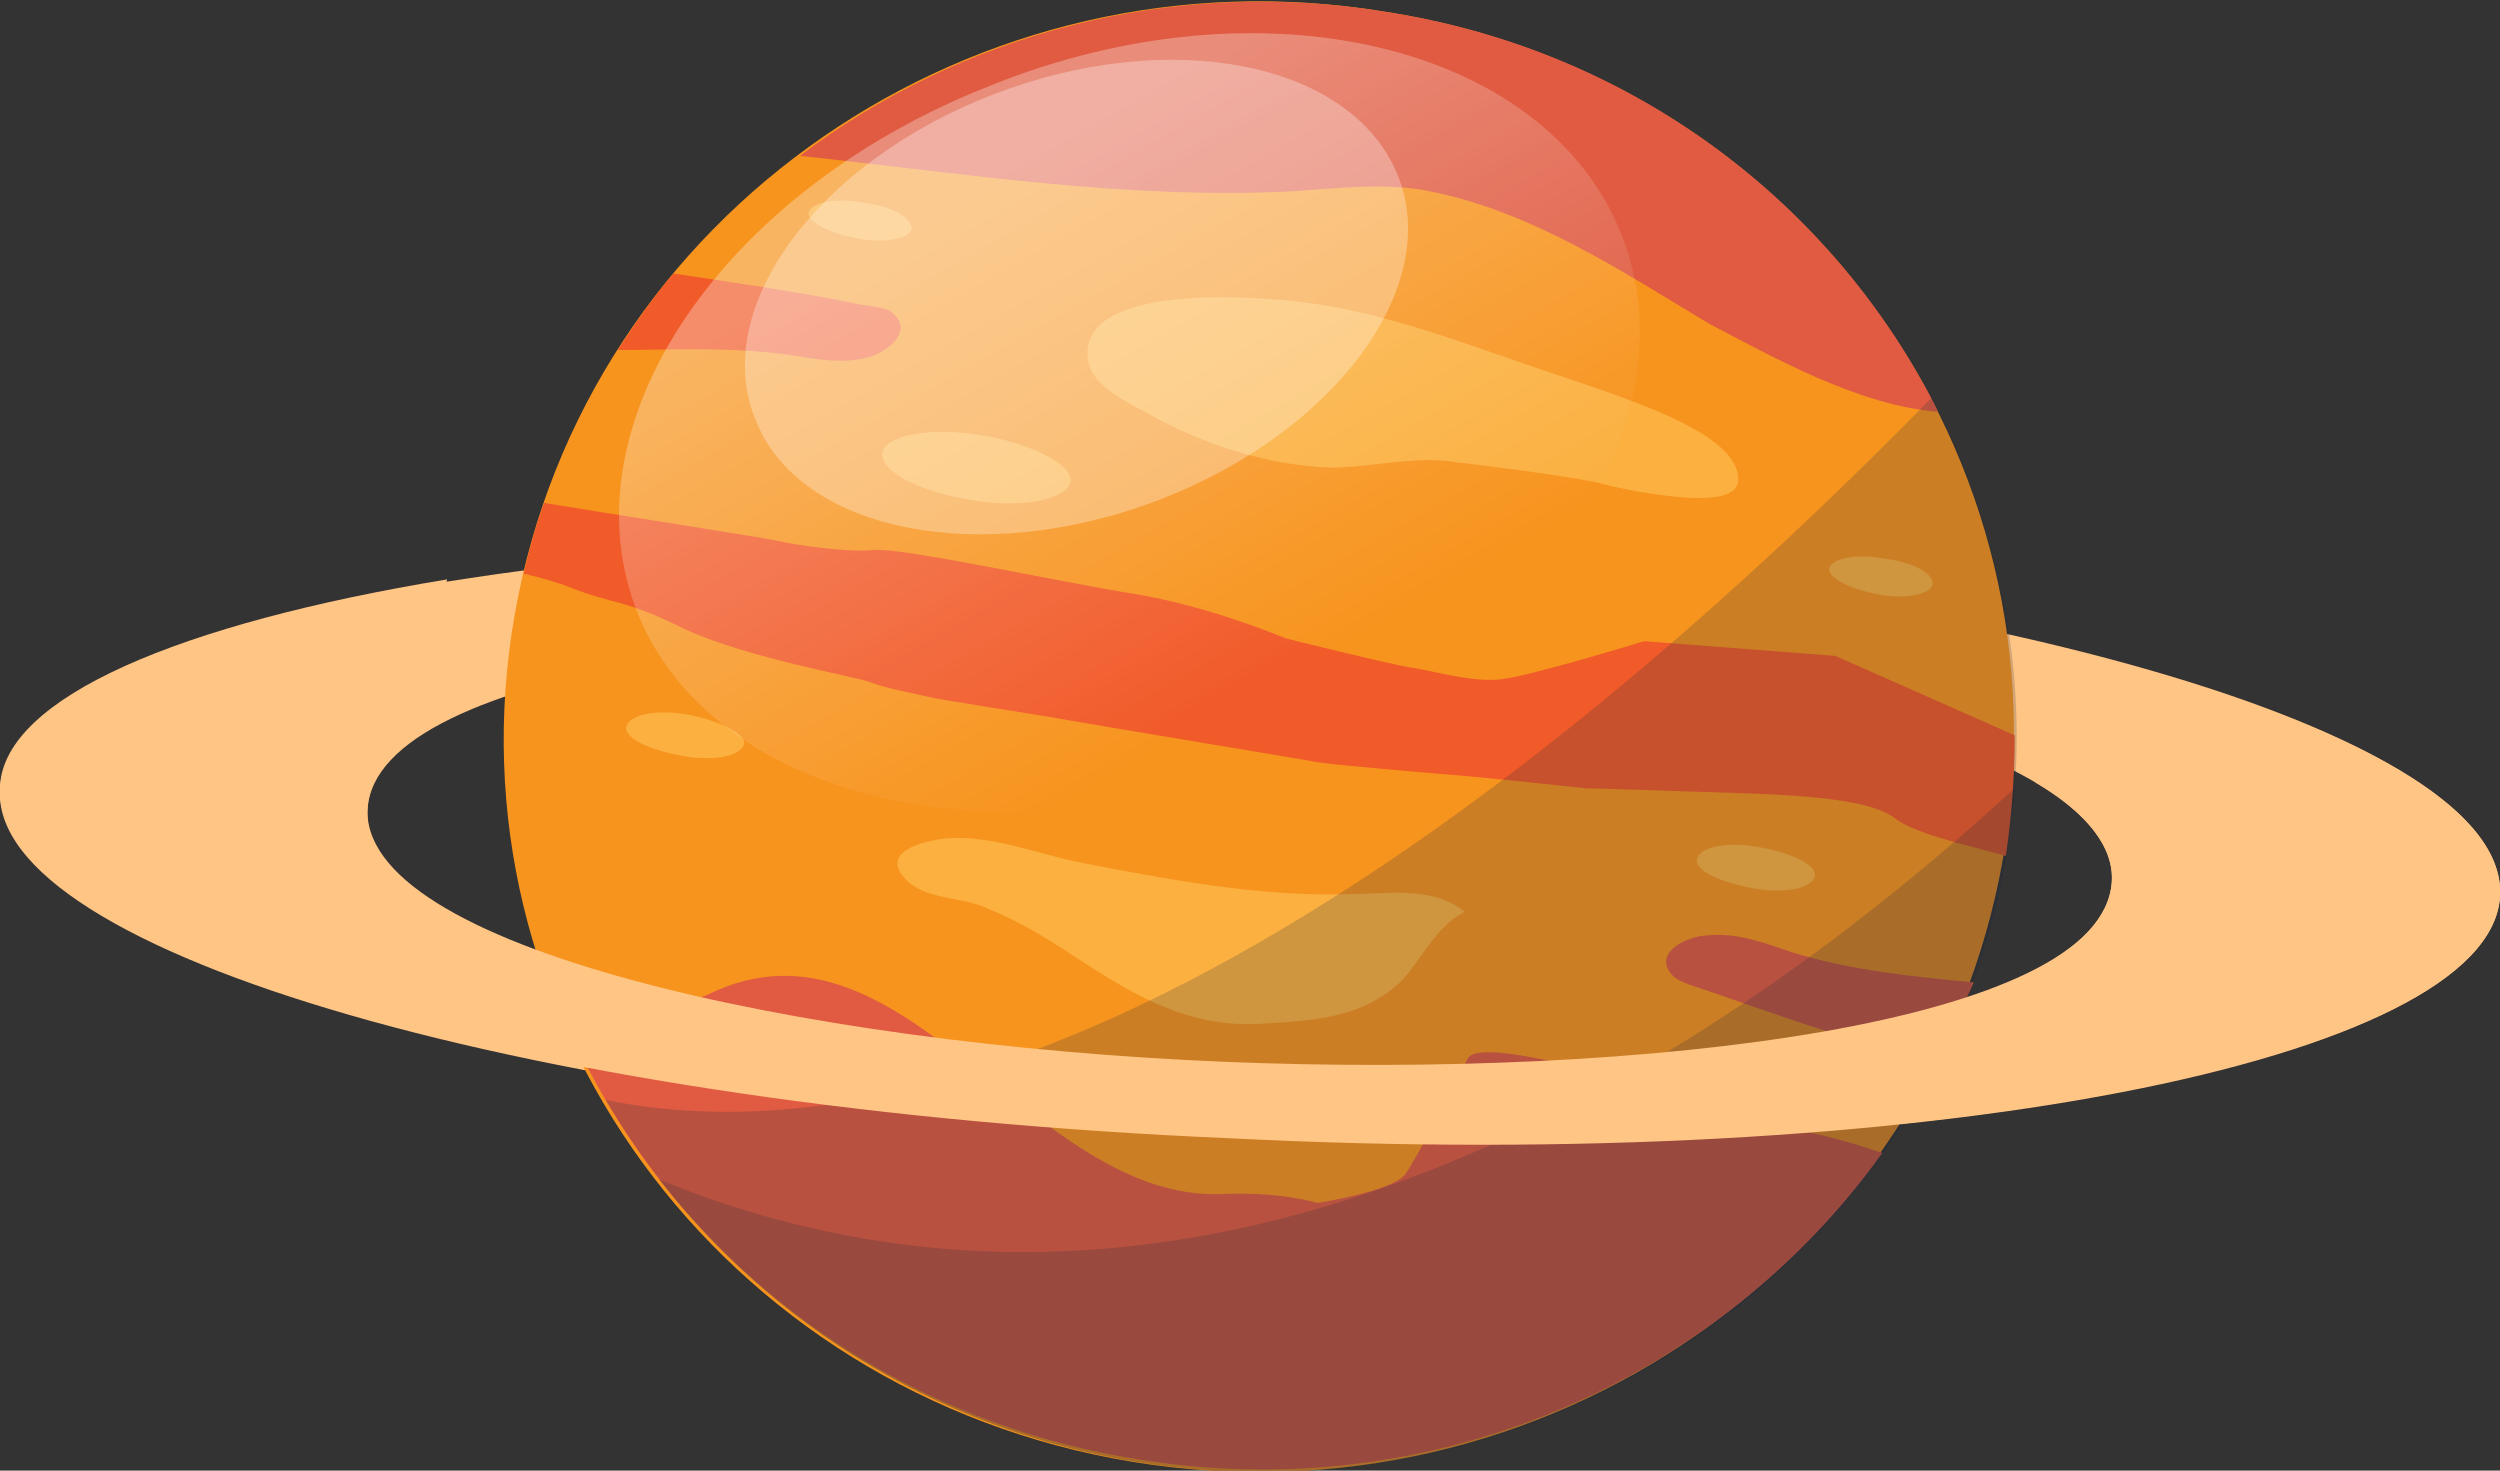 <?xml version="1.0" encoding="utf-8"?>
<!-- Generator: Adobe Illustrator 25.1.0, SVG Export Plug-In . SVG Version: 6.00 Build 0)  -->
<svg version="1.1" id="Слой_1" xmlns="http://www.w3.org/2000/svg" xmlns:xlink="http://www.w3.org/1999/xlink" x="0px" y="0px"
	 viewBox="0 0 85 50" style="enable-background:new 0 0 85 50;" xml:space="preserve">
<rect x="0" y="0" width="85" height="50" fill="#333333" stroke="none"/>
<style type="text/css">
	.st0{fill:#FFC585;}
	.st1{fill:#F7941E;}
	.st2{fill:#FBB040;}
	.st3{fill:#E05B41;}
	.st4{fill:#F15A29;}
	.st5{opacity:0.2;fill:#212A3C;}
	.st6{opacity:0.3;fill:url(#SVGID_1_);}
	.st7{opacity:0.3;fill:#FFFFFF;}
</style>
<g>
	<path class="st0" d="M43.2,18.5c-23.5-1-42.8,2.7-43.2,8.3c-0.4,5.6,18.3,11,41.8,12c23.5,1,42.8-2.7,43.2-8.3
		C85.4,24.9,66.7,19.5,43.2,18.5z M41.6,36.2c-14.4-0.6-29.5-3.9-29.1-8.7c0.3-4.8,15.8-6.7,30.2-6.1C57,22,72.1,25.2,71.8,30
		C71.4,34.9,56,36.8,41.6,36.2z"/>
	<g>
		<g>
			<path class="st1" d="M68.1,29.2c-2.4,13.6-15.6,22.8-29.6,20.5c-14-2.3-23.4-15.2-21-28.8C19.9,7.2,33.2-1.9,47.1,0.4
				C61.1,2.6,70.5,15.5,68.1,29.2z"/>
			<g>
				<path class="st2" d="M56.4,14c-1.2-0.5-2.4-0.9-3.6-1.3c-2.7-0.9-5.4-2-8.3-2.4c-1.4-0.2-8-0.8-7.5,2c0.2,0.9,1.4,1.4,2.1,1.8
					c1.8,1,3.9,1.7,6.1,1.8c1.4,0,2.8-0.4,4.2-0.2c1.6,0.2,3.3,0.4,4.9,0.7c0.3,0.1,1.6,0.4,2.8,0.5c1.1,0.1,2,0,2-0.6
					C59.1,15.2,57.3,14.4,56.4,14z"/>
				<path class="st3" d="M65.9,14C62.4,7,55.6,1.7,47.1,0.4c-7.3-1.2-14.5,0.8-19.9,4.9C32.8,5.9,38.4,6.8,44,6.5
					c1.5-0.1,3.1-0.3,4.6,0c3.5,0.7,6.5,2.7,9.5,4.5C60.2,12.1,63.2,13.8,65.9,14z"/>
				<path class="st3" d="M61,32.4c-0.9-0.3-1.9-0.7-2.9-0.6c-0.7,0-2,0.6-1.2,1.4c0.2,0.2,0.9,0.4,1.2,0.5c2,0.7,4,1.4,6.1,2
					c0.6,0.2,1.1,0.3,1.7,0.4c0.4-0.9,0.8-1.8,1.2-2.7C65,33.2,63,33,61,32.4z"/>
				<path class="st3" d="M61,38.4c-1-0.2-10.6-3.5-11.1-2.4c-0.5,1-1.7,3.3-2.1,3.9c-0.4,0.6-3,1-3,1s-1.3-0.4-3.3-0.3
					c-6.5,0.2-10.8-10-17.4-6.8c-1.2,0.6-3.8-0.1-4.9,0.1c-0.1,0-0.2,0-0.3,0c3.1,8,10.4,14.2,19.7,15.7
					c10.1,1.7,19.9-2.7,25.4-10.4C63.1,38.9,62.1,38.6,61,38.4z"/>
				<path class="st2" d="M36.6,29.3c-1.4-0.3-2.9-0.9-4.4-0.8c-0.9,0.1-2.4,0.5-1.3,1.5c0.7,0.6,1.9,0.5,2.7,0.9c1,0.4,2,1,2.9,1.6
					c2,1.3,3.9,2.5,6.5,2.3c1.7-0.1,3.3-0.2,4.6-1.4c0.7-0.7,1.2-1.9,2.2-2.4c-1.1-0.9-2.7-0.6-3.9-0.6
					C42.8,30.5,39.7,29.9,36.6,29.3z"/>
				<path class="st4" d="M26.3,12c1,0.1,2,0.4,3,0.2c0.7-0.1,1.9-0.9,1-1.6c-0.3-0.2-1-0.2-1.3-0.3c-2-0.4-4.1-0.7-6.1-1
					c-0.7,0.8-1.3,1.7-1.9,2.6C22.7,11.9,24.5,11.8,26.3,12z"/>
				<path class="st4" d="M19.2,19.9c1.7,0.7,1.9,0.4,4.1,1.5c2.2,1,5.8,1.6,6.3,1.8c0.5,0.2,1.6,0.4,2,0.5c0.4,0.1,3.7,0.6,4.8,0.8
					c1.1,0.2,7.8,1.3,8.3,1.4c0.5,0.1,4.1,0.4,5.3,0.5c1.1,0.1,3.9,0.4,3.9,0.4s0.3,0,3.2,0.1c2.9,0.1,6.2,0.1,7.3,0.9
					c0.6,0.5,2.3,0.9,3.8,1.3c0.2-1.4,0.3-2.7,0.3-4.1l-6.1-2.7l-6.5-0.5c0,0-3.9,1.2-4.9,1.3c-1,0.1-2.3-0.3-3-0.4
					c-0.7-0.1-4.3-1-4.3-1s-2.6-1.1-5.1-1.5c-2.5-0.4-8-1.6-8.9-1.5c-0.9,0.1-2.8-0.2-3.2-0.3c-0.4-0.1-6.2-1-8-1.3
					c-0.3,0.8-0.5,1.6-0.7,2.4C18.2,19.6,18.6,19.7,19.2,19.9z"/>
			</g>
			<path class="st2" d="M36.4,16.4C36.2,17,34.7,17.3,33,17c-1.8-0.3-3.1-1-3-1.6c0.1-0.6,1.6-0.9,3.4-0.6
				C35.1,15.1,36.5,15.8,36.4,16.4z"/>
			<path class="st2" d="M61.7,29.8c-0.1,0.4-1,0.6-2.1,0.4c-1.1-0.2-2-0.6-1.9-1c0.1-0.4,1-0.6,2.1-0.4S61.8,29.4,61.7,29.8z"/>
			<path class="st2" d="M25.3,25.3c-0.1,0.4-1,0.6-2.1,0.4c-1.1-0.2-2-0.6-1.9-1c0.1-0.4,1-0.6,2.1-0.4C24.5,24.5,25.4,25,25.3,25.3
				z"/>
			<path class="st2" d="M65.7,19.9c-0.1,0.3-0.9,0.5-1.9,0.3c-1-0.2-1.7-0.6-1.6-0.9c0.1-0.3,0.9-0.5,1.9-0.3
				C65,19.1,65.8,19.5,65.7,19.9z"/>
			<path class="st2" d="M46.6,38.3c-0.1,0.3-0.9,0.5-1.9,0.3c-1-0.2-1.7-0.6-1.6-0.9c0.1-0.3,0.9-0.5,1.9-0.3
				C45.9,37.5,46.7,37.9,46.6,38.3z"/>
			<path class="st2" d="M31,7.8c-0.1,0.3-0.9,0.5-1.9,0.3c-1-0.2-1.7-0.6-1.6-0.9c0.1-0.3,0.9-0.5,1.9-0.3C30.3,7,31,7.4,31,7.8z"/>
		</g>
		<g>
			<path class="st5" d="M20.6,37.4c3.7,6.3,10.1,11,18,12.3c14,2.3,27.2-6.9,29.6-20.5c1-5.6-0.1-11-2.5-15.7
				C56.5,22.9,36.9,40.7,20.6,37.4z"/>
			<path class="st5" d="M22.4,40.1c3.8,4.9,9.5,8.5,16.2,9.6c14,2.3,27.2-6.9,29.6-20.5c0.1-0.8,0.2-1.6,0.3-2.4
				C59,35.5,41.4,47.9,22.4,40.1z"/>
		</g>
		
			<linearGradient id="SVGID_1_" gradientUnits="userSpaceOnUse" x1="29.06" y1="78.087" x2="39.935" y2="98.098" gradientTransform="matrix(0.831 -4.273437e-03 2.318720e-02 0.851 7.883 -60.192)">
			<stop  offset="0" style="stop-color:#FFFFFF"/>
			<stop  offset="1" style="stop-color:#FFFFFF;stop-opacity:0"/>
		</linearGradient>
		<path class="st6" d="M55.1,7.9c2.6,6.4-2.8,14.4-12,18c-9.2,3.6-18.8,1.3-21.4-5c-2.6-6.4,2.8-14.4,12-18
			C42.9-0.8,52.5,1.5,55.1,7.9z"/>
		<path class="st7" d="M47.5,5.9c1.6,3.8-2.1,8.8-8.1,11.1c-6,2.3-12.2,1.1-13.7-2.7c-1.6-3.8,2.1-8.8,8.1-11.1
			C39.8,0.9,45.9,2.1,47.5,5.9z"/>
	</g>
	<path class="st0" d="M85,30.5c0.2-3.2-5.6-6.2-15-8.5c-0.2,1.6-0.5,3.1-0.8,4.6c1.7,1,2.7,2.2,2.6,3.4c-0.3,4.8-15.8,6.7-30.2,6.1
		c-14.4-0.6-29.5-3.9-29.1-8.7c0.1-1.1,1-2.1,2.5-2.9c-0.3-1.5-0.1-3.2,0.2-4.8c-9.1,1.5-15,4-15.2,7c-0.4,5.6,18.3,11,41.8,12
		C65.3,39.9,84.6,36.1,85,30.5z"/>
</g>
</svg>
